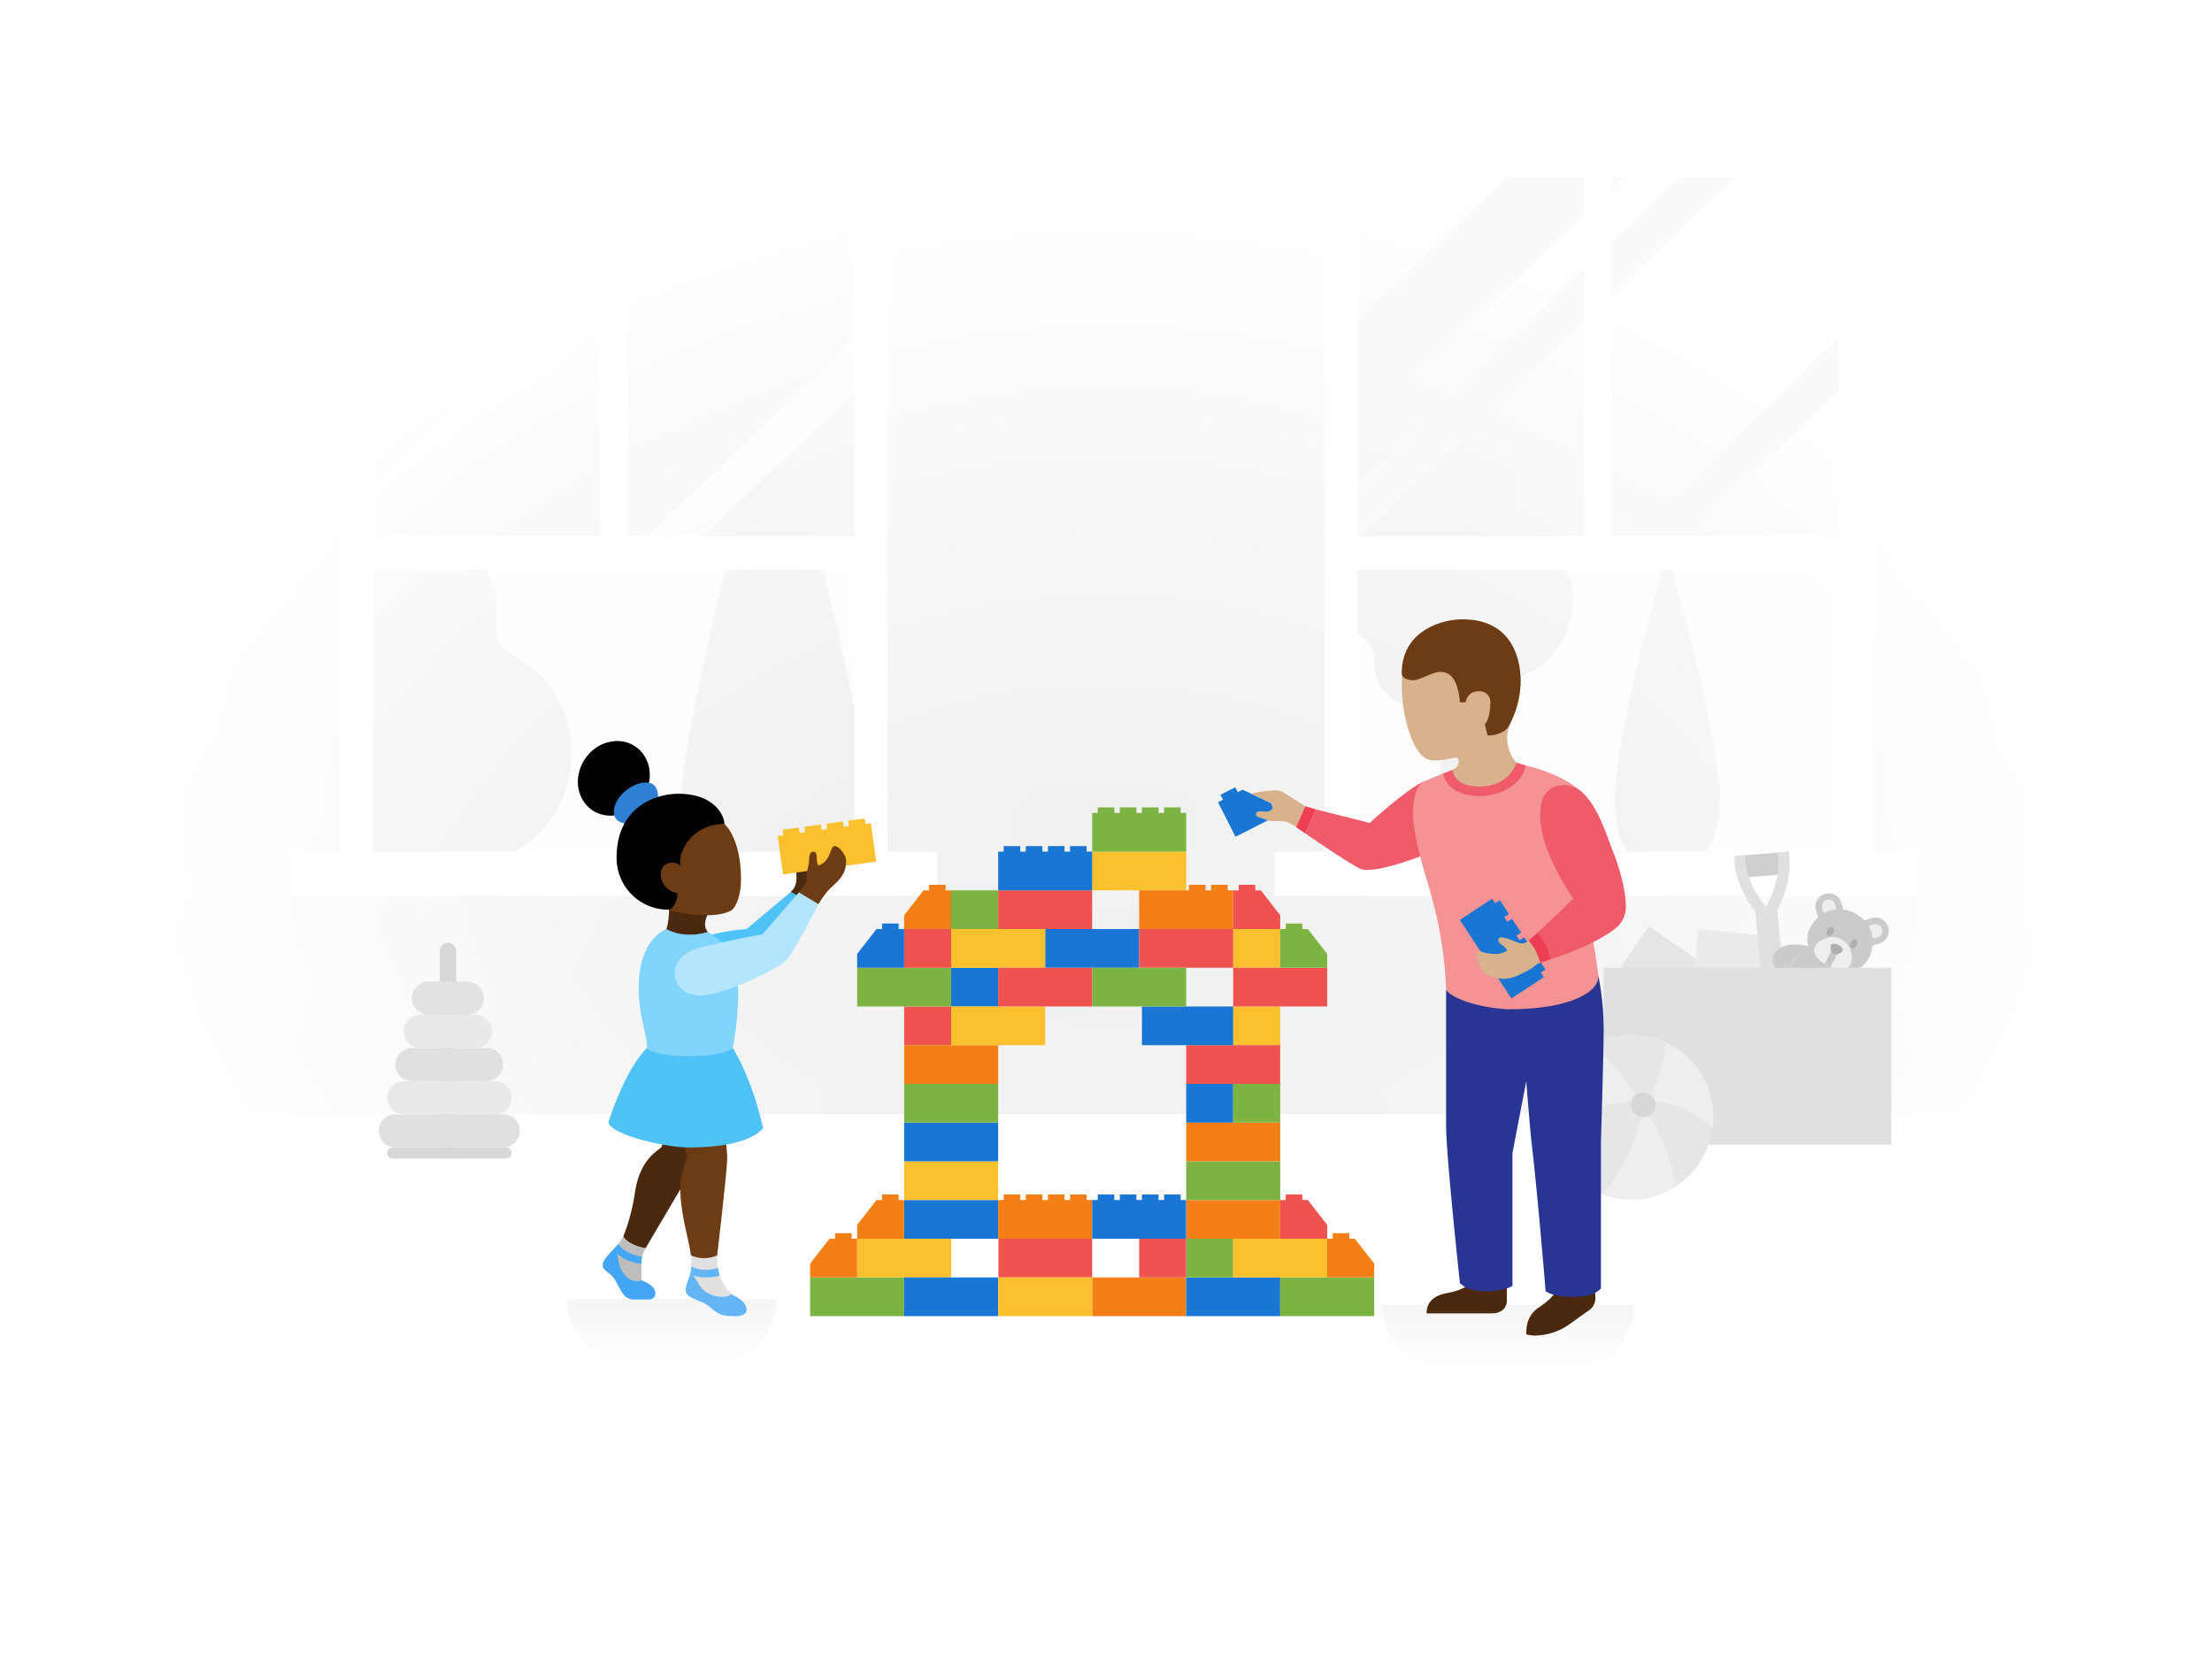 <svg id="Layer_1" data-name="Layer 1" xmlns="http://www.w3.org/2000/svg" xmlns:xlink="http://www.w3.org/1999/xlink" width="800" height="600" viewBox="0 0 800 600">
  <rect x="0" y="0" width="800" height="600" fill="#333333" stroke="none"/>
  <defs>
    <radialGradient id="radial-gradient" cx="400" cy="300" r="353.55" gradientTransform="matrix(1, 0, 0, -0.72, 0, 514.78)" gradientUnits="userSpaceOnUse">
      <stop offset="0" stop-color="#f0f0f0"/>
      <stop offset="0.56" stop-color="#f3f3f3"/>
      <stop offset="0.91" stop-color="#fbfbfb"/>
      <stop offset="1" stop-color="#fff"/>
    </radialGradient>
    <radialGradient id="radial-gradient-3" cx="399" cy="185" r="392.06" gradientTransform="matrix(1, 0, 0, -0.88, 0, 576.76)" gradientUnits="userSpaceOnUse">
      <stop offset="0" stop-color="#fff" stop-opacity="0"/>
      <stop offset="0.16" stop-color="#fff" stop-opacity="0.01"/>
      <stop offset="0.29" stop-color="#fff" stop-opacity="0.05"/>
      <stop offset="0.41" stop-color="#fff" stop-opacity="0.12"/>
      <stop offset="0.52" stop-color="#fff" stop-opacity="0.21"/>
      <stop offset="0.63" stop-color="#fff" stop-opacity="0.33"/>
      <stop offset="0.74" stop-color="#fff" stop-opacity="0.48"/>
      <stop offset="0.84" stop-color="#fff" stop-opacity="0.66"/>
      <stop offset="0.94" stop-color="#fff" stop-opacity="0.86"/>
      <stop offset="1" stop-color="#fff"/>
    </radialGradient>
    <linearGradient id="linear-gradient" x1="243" y1="489" x2="243" y2="466" gradientTransform="translate(0 4)" gradientUnits="userSpaceOnUse">
      <stop offset="0" stop-color="#fff"/>
      <stop offset="1" stop-color="#ccc"/>
    </linearGradient>
    <linearGradient id="linear-gradient-2" x1="545.5" y1="491" x2="545.5" y2="468" xlink:href="#linear-gradient"/>
  </defs>
  <title>24_Page_under_construction_edited</title>
  <rect width="800" height="600" style="fill: url(#radial-gradient)"/>
  <rect width="800" height="600" style="fill: url(#radial-gradient)"/>
  <g>
    <g>
      <rect x="129" y="200" width="186" height="116" style="fill: #fdfdfd"/>
      <rect x="129" y="58" width="186" height="142" style="fill: #f1f1f1"/>
    </g>
    <path d="M153.63,316v-4.18a7.49,7.49,0,0,1,5-.43,37.5,37.5,0,0,0,12.66,1.06c19-1.61,34.15-17.53,35.43-37.17A40.29,40.29,0,0,0,185,236.46a10.36,10.36,0,0,1-5.49-10.92,29.84,29.84,0,0,0,.37-4.72c0-16.56-13.5-29.85-29.75-28.76A27.73,27.73,0,0,0,129,204.59V316Z" style="fill: #efefef"/>
    <path d="M309.18,316c3.05-3.2,4.82-9.58,4.82-21.57C314,258.83,280,138,280,138s-34,120.83-34,156.43c0,12,1.69,18.37,4.66,21.57Z" style="fill: #efefef"/>
    <g>
      <polygon points="231.19 64 135 156.45 135 115.83 188.93 64 231.19 64" style="fill: #fafafa"/>
      <polygon points="271.56 64 136.03 194 135 194 135 175.53 251.28 64 271.56 64" style="fill: #fafafa"/>
      <polygon points="309 122.12 309 141.57 254.34 194 234.07 194 309 122.12" style="fill: #fafafa"/>
    </g>
    <g>
      <rect x="309" y="52" width="12" height="272" style="fill: #fff"/>
      <rect x="123" y="52" width="12" height="272" style="fill: #fff"/>
      <rect x="217" y="52" width="10" height="154" style="fill: #fff"/>
      <rect x="105" y="308" width="234" height="16" style="fill: #fff"/>
      <rect x="123" y="194" width="198" height="12" style="fill: #fff"/>
      <rect x="123" y="52" width="198" height="12" style="fill: #fff"/>
    </g>
  </g>
  <g>
    <g>
      <rect x="485" y="200" width="186" height="116" style="fill: #fdfdfd"/>
      <rect x="485" y="58" width="186" height="142" style="fill: #f1f1f1"/>
    </g>
    <path d="M622,288.49c0,22.06-10,24.51-19.11,24.51C593,313,584,310.55,584,288.49S603,199,603,199,622,266.44,622,288.49Z" style="fill: #efefef"/>
    <path d="M553.7,190.84a9.88,9.88,0,0,1-4.9-10A19.75,19.75,0,0,0,549,177a21,21,0,0,0-42,.92V179a7.93,7.93,0,0,1-5.12,7.72,26.49,26.49,0,0,0-8,44.56,9.31,9.31,0,0,1,3.06,7.42,16.46,16.46,0,0,0,24,15.39V317h12V246.39a30,30,0,0,0,20.7-55.55Z" style="fill: #efefef"/>
    <rect width="800" height="600" style="fill: url(#radial-gradient-3)"/>
    <g>
      <polygon points="587.19 64 491 156.45 491 115.83 544.93 64 587.19 64" style="fill: #fafafa"/>
      <polygon points="627.56 64 492.03 194 491 194 491 175.53 607.28 64 627.56 64" style="fill: #fafafa"/>
      <polygon points="665 122.12 665 141.57 610.34 194 590.07 194 665 122.12" style="fill: #fafafa"/>
    </g>
    <g>
      <rect x="665" y="52" width="12" height="272" style="fill: #fff"/>
      <rect x="479" y="52" width="12" height="272" style="fill: #fff"/>
      <rect x="573" y="52" width="10" height="154" style="fill: #fff"/>
      <rect x="461" y="308" width="234" height="16" style="fill: #fff"/>
      <rect x="479" y="194" width="198" height="12" style="fill: #fff"/>
      <rect x="479" y="52" width="198" height="12" style="fill: #fff"/>
    </g>
  </g>
  <rect y="403" width="800" height="197" style="fill: #fff"/>
  <g>
    <path d="M142,415h41a2,2,0,0,1,2,2h0a2,2,0,0,1-2,2H142a2,2,0,0,1-2-2h0A2,2,0,0,1,142,415Z" style="fill: #d7d7d7"/>
    <path d="M165,417h-6V344a3,3,0,0,1,3-3h0a3,3,0,0,1,3,3Z" style="fill: #d7d7d7"/>
    <path d="M143,403h39a6,6,0,0,1,6,6h0a6,6,0,0,1-6,6H143a6,6,0,0,1-6-6h0A6,6,0,0,1,143,403Z" style="fill: #e0e0e0"/>
    <path d="M146,391h33a6,6,0,0,1,6,6h0a6,6,0,0,1-6,6H146a6,6,0,0,1-6-6h0A6,6,0,0,1,146,391Z" style="fill: #e9e9e9"/>
    <path d="M149,379h27a6,6,0,0,1,6,6h0a6,6,0,0,1-6,6H149a6,6,0,0,1-6-6h0A6,6,0,0,1,149,379Z" style="fill: #e0e0e0"/>
    <path d="M152,367h20a6,6,0,0,1,6,6h0a6,6,0,0,1-6,6H152a6,6,0,0,1-6-6h0A6,6,0,0,1,152,367Z" style="fill: #e9e9e9"/>
    <path d="M155,355h14a6,6,0,0,1,6,6h0a6,6,0,0,1-6,6H155a6,6,0,0,1-6-6h0A6,6,0,0,1,155,355Z" style="fill: #e2e2e2"/>
  </g>
  <g>
    <rect x="590.99" y="337.83" width="20.04" height="25.06" transform="translate(-27.94 647.66) rotate(-55.54)" style="fill: #e5e5e5"/>
    <rect x="609.31" y="340.42" width="32.47" height="25.98" transform="translate(214.22 942.49) rotate(-84.54)" style="fill: #ebebeb"/>
  </g>
  <g>
    <path d="M657.51,359.27s.85,9.69,1.22,13.94-4.56,18.15-14,23.19c-11.73-3.32-17.5-16.4-17.87-20.61s-1.22-13.94-1.22-13.94Z" style="fill: #bdbdbd"/>
    <polygon points="645.71 316.13 629.77 317.41 629.07 309.45 645.01 308.16 645.71 316.13" style="fill: #cecece"/>
    <path d="M634.8,329l2.79,31.85c.13,1.56,1.72,15.91,5.67,15.58s2.43-14.67,2.3-16.23l-2.8-31.85-2,.16Z" style="fill: #e0e0e0"/>
    <path d="M641.42,331.3,638,329.18l1-1.69c0-.08,4.91-8,4.11-17.18l-.17-2,4-.32.17,2c.92,10.5-4.47,19.26-4.7,19.63Z" style="fill: #e0e0e0"/>
    <path d="M639.61,329.05l-3,2.64-1.34-1.49c-.29-.33-7.13-8.1-8-18.6l-.18-2,4-.32.18,2c.8,9.14,7,16.2,7,16.27Z" style="fill: #e0e0e0"/>
  </g>
  <g>
    <path d="M667.35,331a4.79,4.79,0,0,1-3.12,6h0a4.79,4.79,0,0,1-6-3.12h0l-1.43-4.56a4.79,4.79,0,0,1,3.12-6h0a4.79,4.79,0,0,1,6,3.12h0Z" style="fill: #cbcbcb"/>
    <path d="M679.73,341.23a4.76,4.76,0,0,0,3.17-5.94h0v-.06h0a4.79,4.79,0,0,0-6-3.16h0l-4.56,1.43a4.78,4.78,0,0,0-3.13,6h0a4.78,4.78,0,0,0,6,3.13h0Z" style="fill: #cbcbcb"/>
    <path d="M666.76,363.91c-1.93,3.69-8.2,4.23-14.08,1.15s-9-8.52-7.1-12.21l1.75-3.35c3.5-6.68,9-9.49,12.88-7.45l7.06,3.69c3.9,2,4.73,8.14,1.23,14.83Z" style="fill: #cbcbcb"/>
    <path d="M647.33,349.5a16.07,16.07,0,0,1,6.91-7.3c-5.94-1.27-10.14-.54-12.2,2.11a4.27,4.27,0,0,0,.38,5.86,3.41,3.41,0,0,0,.64.43,3.81,3.81,0,0,0,3.83-.25l.44-.85Z" style="fill: #cbcbcb"/>
    <path d="M675.79,362c1-3.21-.8-7.07-5.23-11.22a16,16,0,0,1-2.06,9.84l-.44.85a3.8,3.8,0,0,0,2,3.29,3.62,3.62,0,0,0,.71.28A4.29,4.29,0,0,0,675.79,362Z" style="fill: #cbcbcb"/>
    <path d="M648.7,350.86a4.61,4.61,0,0,0-1.24-.45c-3.19-.68-6.48,1.94-7.36,5.83-.75,3.36.53,6.57,2.93,7.83a5.66,5.66,0,0,0,1.25.45c3.18.67,6.48-1.94,7.35-5.84.76-3.35-.52-6.56-2.93-7.82Z" style="fill: #afafaf"/>
    <path d="M666.61,360.22c-2.41-1.26-5.78-.48-8.1,2.06-2.69,2.94-3,7.14-.59,9.37a4.79,4.79,0,0,0,1.08.76c2.41,1.26,5.78.48,8.1-2.06,2.69-2.94,3-7.14.59-9.37A4.79,4.79,0,0,0,666.61,360.22Z" style="fill: #afafaf"/>
    <path d="M654.75,335.32a11.94,11.94,0,0,1,21.17,11.06h0c-3.1,5.92-9.1,5.86-14.94,2.81S651.65,341.24,654.75,335.32Z" style="fill: #cbcbcb"/>
    <path d="M669.32,359.24l-.13-.11a13.56,13.56,0,0,1-.69,1.44l-.43.83a5.18,5.18,0,0,1,1.18,2.72,3.85,3.85,0,0,0,.8.59,3.62,3.62,0,0,0,.71.28,3.49,3.49,0,0,0,.91.11A7.76,7.76,0,0,0,669.32,359.24Z" style="fill: #cbcbcb"/>
    <path d="M659.61,330.24a11.66,11.66,0,0,1,4.58-1.38l-.55-1.75a2.39,2.39,0,1,0-4.62,1.23l.06.19Z" style="fill: #eee"/>
    <path d="M677.31,339.49,679,339a2.39,2.39,0,1,0-1.23-4.62h-.2l-1.75.55A11.52,11.52,0,0,1,677.31,339.49Z" style="fill: #eee"/>
    <path d="M647.6,353a2.43,2.43,0,0,0-.64-.22c-1.87-.4-4,1.44-4.53,4-.5,2.22.22,4.4,1.71,5.18a2.38,2.38,0,0,0,.63.23c1.88.4,4-1.44,4.53-4C649.8,355.93,649.09,353.75,647.6,353Z" style="fill: #cbcbcb"/>
    <path d="M666.05,362.72a3,3,0,0,0-.55-.39c-1.49-.77-3.69-.12-5.23,1.56-1.78,1.95-2.11,4.71-.71,6a3,3,0,0,0,.55.39c1.49.77,3.69.12,5.23-1.56C667.12,366.79,667.45,364,666.05,362.72Z" style="fill: #cbcbcb"/>
    <path d="M669.2,348.93c-1.38,2.63-4.72,2.09-8.22.26s-5.86-4.27-4.49-6.9,6-4.47,9.47-2.63S670.57,346.3,669.2,348.93Z" style="fill: #eee"/>
    <ellipse cx="670.44" cy="341.3" rx="1.79" ry="1.19" transform="translate(57.44 777.43) rotate(-62.41)" style="fill: #afafaf"/>
    <ellipse cx="661.97" cy="336.88" rx="1.79" ry="1.19" transform="translate(56.81 767.55) rotate(-62.41)" style="fill: #afafaf"/>
    <rect x="659.34" y="345.3" width="5.97" height="2.39" transform="translate(48.48 773.03) rotate(-62.41)" style="fill: #c7c7c7"/>
    <path d="M666.41,343.94a2.89,2.89,0,0,1-3.22,1c-1.22-.62-1.32-2.64-1-3.22s1.5-.57,2.67,0S666.72,343.35,666.41,343.94Z" style="fill: #afafaf"/>
  </g>
  <rect x="580" y="350" width="104" height="64" style="fill: #e0e0e0"/>
  <g>
    <path d="M602.5,377.05a29.47,29.47,0,0,1,16.85,31.12L606,429.07a29.58,29.58,0,0,1-26.43,3l-19-22a29.86,29.86,0,0,1,14.55-32Z" style="fill: #eee"/>
    <path d="M579.61,432c3.94-4.45,13.38-18.16,14.7-34,0,0-16.41-1.49-33.7,12A29.85,29.85,0,0,0,579.61,432Z" style="fill: #e6e6e6"/>
    <path d="M619.35,408.17c-3.83-3.79-11.49-10.1-26.53-10.1,0,0,11.09,13.87,13.22,31A29.78,29.78,0,0,0,619.35,408.17Z" style="fill: #e6e6e6"/>
    <path d="M594.31,401.06s6.21-8.83,8.19-24a29.62,29.62,0,0,0-27.34,1C578.64,380.17,587.85,388.12,594.31,401.06Z" style="fill: #e6e6e6"/>
    <circle cx="594.31" cy="399.56" r="4.48" style="fill: #d7d7d7"/>
  </g>
  <g>
    <path d="M281,470h0a23.07,23.07,0,0,1-23.13,23H228.13A23.07,23.07,0,0,1,205,470Z" style="opacity: 0.2;isolation: isolate;fill: url(#linear-gradient)"/>
    <path d="M239.12,415c-1.87,1.6-7.87,4.72-9.55,16.72A70.93,70.93,0,0,1,225.5,447a4,4,0,0,0,1.79,4.22c3.56,2.65,6.24.13,6.24.13L258,409.88H241.25Z" style="fill: #4a290e"/>
    <path d="M225.5,447c.63,2.13,5.24,4.07,8,4.35a15.65,15.65,0,0,0-1.28,3.15,2.37,2.37,0,0,0-.25,2.38V463s4.81,8.13-4.71,2.92c-3.34-1.82-7.19-10.76-7.19-10.76-.11.44-.13.32,3.53-5.28A15,15,0,0,0,225.5,447Z" style="fill: #bdbdbd"/>
    <path d="M237,467.75c0-2.75-3.5-4-5-4.75a3.19,3.19,0,0,1-1.92.33c-3.63,0-6.13-4.73-6.35-7.07-.14-1.48-1.1-5.26-1.1-5.26-2.66,2.89-4.63,4.71-4.63,6.5,0,2.2,2.71,2.63,4.26,5.14,2.37,3.86,3.2,7.36,7.12,7.36h4.75C235,470,237,470,237,467.75Z" style="fill: #42a5f5"/>
    <path d="M231.61,271.52a11.51,11.51,0,0,0-8.36-3.52,13.85,13.85,0,0,0-10,4.41A15,15,0,0,0,209,283a12.51,12.51,0,0,0,3.39,8.48c4.83,5,13.06,4.62,18.36-.89S236.45,276.54,231.61,271.52Z"/>
    <path d="M237.91,289.43S239,283,233.67,283,222,288.36,222,293.71c0,4.29,5.3,4.29,5.3,4.29Z" style="fill: #2d80d3"/>
    <path d="M259.58,324.78S255,330.87,255,334a3.84,3.84,0,0,0,1,3s-.83,3.19-8.53,3.19c-6.6,0-6.47-4.19-6.47-4.19s1-2.5,1-8v-3.22Z" style="fill: #4a290e"/>
    <path d="M262,298s6,5,6,20c0,6-1.82,9.67-3.06,10.91-1.05,1-4.54,2.09-8.94,2.09-4.79,0-11.64-.82-14-2-2.2-1.1-7.74-6.42-7.74-15.23,0-9.82,8.81-17.6,18.71-17.6C255,296.17,260,296.07,262,298Z" style="fill: #6d3c14"/>
    <path d="M241.94,329c1.12,0,3.06-2.69,3.06-6a6.84,6.84,0,0,1-6-7,3.91,3.91,0,0,1,3.82-4H243c3,0,3,1.56,3,1.56v-2.21c0-4.41,5-13.35,16-13.35,0-2.76-3.34-10.92-16.71-10.92-7.8,0-22.29,4.42-22.29,23.17A18.69,18.69,0,0,0,241.63,329h.31Z"/>
    <path d="M246,429.25c0,9.91,3.25,19.25,3.88,24.75.22,2,1.79,3.23,4.71,3.23,4.4,0,4.79-3.23,4.79-3.23S263,423.4,263,419s-1.22-10.57-2.32-16.08H244.17l4.4,15.41S246,424.85,246,429.25Z" style="fill: #6d3c14"/>
    <path d="M255.69,355c-8.2,0-10.81-9.25-2.08-15.24C258,336.77,270,336,270,336l16-13.42,6.6,3.3s-7.78,14.6-12.69,19.31C273.56,351.26,268.2,355,255.69,355Z" style="fill: #4fc3f7"/>
    <path d="M288,315c0,2.75.6,5.1-2,7.58l6.25,3.38c3.76-5,10.76-9.8,10.76-13,0-3-1-8.12-4-8-1,0-3,7-6,7-2,0,0-5-2-5-1.25,0-1.53,1.82-2,4C288.72,312.31,288,313.75,288,315Z" style="fill: #4a290e"/>
    <path d="M220,406s5.66-18.66,14-27h31s6.6,9.8,11,29c-4.78,5.64-17.09,7-27,7C241.3,415,221.82,410.86,220,406Z" style="fill: #4fc3f7"/>
    <path d="M241,336s-10,3.39-10,21c0,11,3,16.5,3,22,1.76,1.76,7.69,3,14.57,3,5.5,0,13.53-.53,16.43-3a112.69,112.69,0,0,0,2-18.59c0-14.58-4.7-19.47-11-23.41a19.36,19.36,0,0,1-7,1A17,17,0,0,1,241,336Z" style="fill: #81d4fa"/>
    <path d="M252.83,342.8c-6.44,1.68-8.83,6-8.83,9.2,0,4.4,3.47,8,9.52,8,8.26,0,27.14-9.4,30.27-12.11S296,327,296,327l-7-4.3-13.27,15.19S263.43,340.05,252.83,342.8Z" style="fill: #b3e5fc"/>
    <path d="M249.88,454a11.49,11.49,0,0,0,9.5,0,24.22,24.22,0,0,0,.25,4.5,3.2,3.2,0,0,0,.62,2.75,10.37,10.37,0,0,0,.53,1.34,17,17,0,0,0,4.27,5.92s3.86,3-2.89,3c-10.56,0-12.47-11-12.47-11a5,5,0,0,0,.31-2.2C250,455.5,249.88,454,249.88,454Z" style="fill: #e0e0e0"/>
    <g>
      <rect x="282.09" y="299.98" width="34" height="14" transform="translate(-38.99 43.55) rotate(-7.82)" style="fill: #fbc02d"/>
      <rect x="291.11" y="298.59" width="6" height="3" transform="translate(-38.1 42.81) rotate(-7.82)" style="fill: #fbc02d"/>
      <rect x="299.05" y="297.49" width="6" height="3" transform="translate(-37.87 43.88) rotate(-7.82)" style="fill: #fbc02d"/>
      <rect x="283.17" y="299.69" width="6" height="3" transform="translate(-38.32 41.74) rotate(-7.82)" style="fill: #fbc02d"/>
      <rect x="306.97" y="296.4" width="6" height="3" transform="translate(-37.65 44.95) rotate(-7.82)" style="fill: #fbc02d"/>
    </g>
    <path d="M270,473.88c0-3.31-3.56-4.64-5.5-5.88a3.87,3.87,0,0,1-2.75,1,10.25,10.25,0,0,1-4.54-.77,8.36,8.36,0,0,1-4.41-3.74,13.86,13.86,0,0,0-3.08-4.05c-.27,1.37-1.73,4.08-1.73,6.28,0,2.89,5.53,3.46,8.11,5.5,4,3.17,4.21,3.78,10.4,3.78C267.5,476,270,475.53,270,473.88Z" style="fill: #64b5f6"/>
    <path d="M291.79,318.84,289,322.7l7,4.3a38,38,0,0,1,2.25-3.37,21.35,21.35,0,0,1,2.87-3.14c2.77-2.59,4.88-4.55,4.88-9.11,0-2.29-2.67-5.38-4-5.38-.84,0-.95.54-1.12.83-.69,1.24-1.26,5.06-4.88,6.17C293.77,313.66,293.9,317.82,291.79,318.84Z" style="fill: #6d3c14"/>
    <path d="M292.62,311.11c0,1.38-.3,1.89-.83,4.69a13.68,13.68,0,0,0,0,3c-1,3,5.37-4.08,4.21-5.8,0,0-.45-.28-.59-2.07-.1-1.33.12-2.93-1.41-2.93C292.74,308.07,292.62,310.34,292.62,311.11Z" style="fill: #6d3c14"/>
    <path d="M250,458a10.63,10.63,0,0,0,4.75,1.25,11.29,11.29,0,0,0,4.88-.75l.62,2.75c-.72.56-3.53.75-5.25.75-2.07,0-4.5-.5-5.31-1.42A14,14,0,0,0,250,458Z" style="fill: #64b5f6"/>
    <path d="M223.63,449.88l-1,1.12-.63,1.25A14.53,14.53,0,0,0,232,457v-.5a7.08,7.08,0,0,1,.25-2S226.14,453.86,223.63,449.88Z" style="fill: #42a5f5"/>
  </g>
  <g>
    <rect x="395" y="462" width="34" height="14" style="fill: #f57f17"/>
    <rect x="429" y="462" width="34" height="14" style="fill: #1976d2"/>
    <rect x="463" y="462" width="34" height="14" style="fill: #7cb342"/>
    <rect x="327" y="434" width="34" height="14" style="fill: #1976d2"/>
    <rect x="429" y="434" width="34" height="14" style="fill: #f57f17"/>
    <rect x="327" y="420" width="34" height="14" style="fill: #fbc02d"/>
    <rect x="429" y="420" width="34" height="14" style="fill: #7cb342"/>
    <rect x="327" y="406" width="34" height="14" style="fill: #1976d2"/>
    <rect x="429" y="406" width="34" height="14" style="fill: #f57f17"/>
    <rect x="327" y="392" width="34" height="14" style="fill: #7cb342"/>
    <rect x="429" y="392" width="17" height="14" style="fill: #1976d2"/>
    <rect x="446" y="392" width="17" height="14" style="fill: #7cb342"/>
    <rect x="446" y="364" width="17" height="14" style="fill: #fbc02d"/>
    <rect x="327" y="364" width="17" height="14" style="fill: #ef5350"/>
    <rect x="344" y="350" width="17" height="14" style="fill: #1976d2"/>
    <rect x="327" y="378" width="34" height="14" style="fill: #f57f17"/>
    <rect x="429" y="378" width="34" height="14" style="fill: #ef5350"/>
    <rect x="413" y="364" width="33" height="14" style="fill: #1976d2"/>
    <rect x="344" y="364" width="34" height="14" style="fill: #fbc02d"/>
    <rect x="310" y="350" width="34" height="14" style="fill: #7cb342"/>
    <rect x="327" y="336" width="17" height="14" style="fill: #ef5350"/>
    <rect x="344" y="322" width="17" height="14" style="fill: #7cb342"/>
    <rect x="361" y="322" width="34" height="14" style="fill: #ef5350"/>
    <rect x="378" y="336" width="34" height="14" style="fill: #1976d2"/>
    <rect x="344" y="336" width="34" height="14" style="fill: #fbc02d"/>
    <rect x="395" y="308" width="34" height="14" style="fill: #fbc02d"/>
    <rect x="446" y="336" width="17" height="14" style="fill: #fbc02d"/>
    <rect x="361" y="350" width="34" height="14" style="fill: #ef5350"/>
    <rect x="412" y="336" width="34" height="14" style="fill: #ef5350"/>
    <rect x="395" y="350" width="34" height="14" style="fill: #7cb342"/>
    <rect x="446" y="350" width="34" height="14" style="fill: #ef5350"/>
    <rect x="293" y="462" width="34" height="14" style="fill: #7cb342"/>
    <rect x="310" y="448" width="34" height="14" style="fill: #fbc02d"/>
    <rect x="361.09" y="448" width="33.91" height="14" style="fill: #ef5350"/>
    <rect x="429" y="448" width="17" height="14" style="fill: #7cb342"/>
    <rect x="412" y="448" width="17" height="14" style="fill: #ef5350"/>
    <rect x="446" y="448" width="34" height="14" style="fill: #fbc02d"/>
    <g>
      <rect x="302" y="446" width="6" height="3" style="fill: #f57f17"/>
      <polygon points="310 462 293 462 293 457 300 448 310 448 310 462" style="fill: #f57f17"/>
    </g>
    <g>
      <rect x="482" y="446" width="6" height="3" style="fill: #f57f17"/>
      <polygon points="480 462 497 462 497 457 490 448 480 448 480 462" style="fill: #f57f17"/>
    </g>
    <g>
      <rect x="465" y="432" width="6" height="3" style="fill: #ef5350"/>
      <polygon points="463 448 480 448 480 443 473 434 463 434 463 448" style="fill: #ef5350"/>
    </g>
    <g>
      <rect x="448" y="320" width="6" height="3" style="fill: #ef5350"/>
      <polygon points="446 336 463 336 463 331 456 322 446 322 446 336" style="fill: #ef5350"/>
    </g>
    <g>
      <rect x="465" y="334" width="6" height="3" style="fill: #7cb342"/>
      <polygon points="463 350 480 350 480 345 473 336 463 336 463 350" style="fill: #7cb342"/>
    </g>
    <g>
      <rect x="319" y="432" width="6" height="3" style="fill: #f57f17"/>
      <polygon points="327 448 310 448 310 443 317 434 327 434 327 448" style="fill: #f57f17"/>
    </g>
    <g>
      <rect x="319" y="334" width="6" height="3" style="fill: #1976d2"/>
      <polygon points="327 350 310 350 310 345 317 336 327 336 327 350" style="fill: #1976d2"/>
    </g>
    <g>
      <rect x="336" y="320" width="6" height="3" style="fill: #f57f17"/>
      <polygon points="344 336 327 336 327 331 334 322 344 322 344 336" style="fill: #f57f17"/>
    </g>
    <g>
      <rect x="361" y="434" width="34" height="14" style="fill: #f57f17"/>
      <rect x="363" y="432" width="6" height="3" style="fill: #f57f17"/>
      <rect x="371" y="432" width="6" height="3" style="fill: #f57f17"/>
      <rect x="379" y="432" width="6" height="3" style="fill: #f57f17"/>
      <rect x="387" y="432" width="6" height="3" style="fill: #f57f17"/>
    </g>
    <g>
      <rect x="412" y="322" width="34" height="14" style="fill: #f57f17"/>
      <rect x="430" y="320" width="6" height="3" style="fill: #f57f17"/>
      <rect x="438" y="320" width="6" height="3" style="fill: #f57f17"/>
    </g>
    <g>
      <rect x="395" y="434" width="34" height="14" style="fill: #1976d2"/>
      <rect x="397" y="432" width="6" height="3" style="fill: #1976d2"/>
      <rect x="405" y="432" width="6" height="3" style="fill: #1976d2"/>
      <rect x="413" y="432" width="6" height="3" style="fill: #1976d2"/>
      <rect x="421" y="432" width="6" height="3" style="fill: #1976d2"/>
    </g>
    <rect x="327" y="462" width="34" height="14" style="fill: #1976d2"/>
    <rect x="361" y="462" width="34" height="14" style="fill: #fbc02d"/>
    <g>
      <rect x="395" y="294" width="34" height="14" style="fill: #7cb342"/>
      <rect x="397" y="292" width="6" height="3" style="fill: #7cb342"/>
      <rect x="405" y="292" width="6" height="3" style="fill: #7cb342"/>
      <rect x="413" y="292" width="6" height="3" style="fill: #7cb342"/>
      <rect x="421" y="292" width="6" height="3" style="fill: #7cb342"/>
    </g>
    <g>
      <rect x="361" y="308" width="34" height="14" style="fill: #1976d2"/>
      <rect x="363" y="306" width="6" height="3" style="fill: #1976d2"/>
      <rect x="371" y="306" width="6" height="3" style="fill: #1976d2"/>
      <rect x="379" y="306" width="6" height="3" style="fill: #1976d2"/>
      <rect x="387" y="306" width="6" height="3" style="fill: #1976d2"/>
    </g>
  </g>
  <g>
    <path d="M591,472h0a23,23,0,0,1-23,23H523a23,23,0,0,1-23-23Z" style="opacity: 0.2;isolation: isolate;fill: url(#linear-gradient-2)"/>
    <path d="M545,459l-10.68.05s.64,6.66-11.34,8.69c-7.8,1.44-7,7.26-7,7.26h23.4c5.57,0,5.57-4.27,5.57-4.27Z" style="fill: #4a290e"/>
    <path d="M577,469.5a5.53,5.53,0,0,1-2.88,4.77c-.87.57-3.59,2.61-6.45,4.61a21.36,21.36,0,0,1-5.88,3,21.69,21.69,0,0,1-6.53,1.13,11.19,11.19,0,0,1-3.25-.45c-.11-4,1.08-7.43,4.6-9.75,5.75-3.8,8.21-7.8,8.44-12.3V456h10.84l.12,6.71A27.78,27.78,0,0,1,577,469.5Z" style="fill: #4a290e"/>
    <path d="M549,363c-15.39,0-26-5-26-5v49c0,11.05,5,57,5,57,1.31,1.54,4.6,3,9,3,7.7,0,10-2,10-2V417l5-26s1.28,16.87,2,23c2.2,18.78,5,53,5,53s2.61,2,9.21,2c2.95,0,7.49.31,10.79-3V413s1-33.27,1-41a104.44,104.44,0,0,0-1.9-19S571,363,549,363Z" style="fill: #283593"/>
    <path d="M514.6,282.75c-6.59,3.24-19.22,14.88-19.22,14.88L476,292.75l-3.92,8.67s14.46,10,19.57,12.67,24.75-5.46,24.75-5.46C528.3,285.09,514.6,282.75,514.6,282.75Z" style="fill: #f05b6c"/>
    <path d="M515.54,316.58s2.86,9.35,4.39,16.53A146.73,146.73,0,0,1,523,358c3.3,4.41,16.51,7,23.1,7,19.79,0,32-5.39,32-12-1.1-8.82-3.19-19.89-3.19-19.89s3.78-39.82-1.83-45.69c-4.46-4.65-12.42-8.45-21.39-10.62-1.22-.3-3.59-.8-3.59-.8l-26.19,3.76-7.31,3c-2.87,2.13-3.6,7.9-3.6,11.25C511,302,515.54,316.58,515.54,316.58Z" style="fill: #f49294"/>
    <g>
      <rect x="536.15" y="326.05" width="14" height="34" transform="translate(-99.16 354.42) rotate(-33.29)" style="fill: #1976d2"/>
      <rect x="541.33" y="325.9" width="3" height="6" transform="translate(-91.45 351.92) rotate(-33.29)" style="fill: #1976d2"/>
      <rect x="545.73" y="332.59" width="3" height="6" transform="translate(-94.4 355.43) rotate(-33.29)" style="fill: #1976d2"/>
      <rect x="550.13" y="339.28" width="3" height="6" transform="translate(-97.35 358.95) rotate(-33.29)" style="fill: #1976d2"/>
      <rect x="554.5" y="345.97" width="3" height="6" transform="translate(-100.3 362.44) rotate(-33.29)" style="fill: #1976d2"/>
    </g>
    <path d="M545.12,267a14.68,14.68,0,0,1,1.1-5.51c1.63-3.57,4.4-29.76-20.89-29.76-8.8,0-18.33,6-18.33,11.29v5.84c.05,10.34,3.93,23.26,8.9,25.54a7.67,7.67,0,0,0,3.1.62c3,0,6.76-1,8-1a1.81,1.81,0,0,1,.53,1.39,2.69,2.69,0,0,1-.55,1.79,4.74,4.74,0,0,1-1.62,1.18s-.58,7.26,8.9,7.26c13.2,0,14.16-9.82,14.16-9.82A13.27,13.27,0,0,1,545.12,267Z" style="fill: #d8b28d"/>
    <path d="M542.09,265.31c1.76-.75,3.06-1.43,3.88-3.25a34.23,34.23,0,0,0,4-15.56c0-3-.11-22.5-21-22.5-8.8,0-22,5-22,19.33,0,2.21,2.52,2.62,4,2.67,2.54.09,7-3,10-3,3.3,0,5,2.49,5.79,4.74A25.27,25.27,0,0,1,528,254h2c.65-2.5,2-4,5-4a3.84,3.84,0,0,1,4,3.67V254c0,6.06-2,8-2,8l1,4A11.21,11.21,0,0,0,542.09,265.31Z" style="fill: #6d3c14"/>
    <path d="M555.92,348.64c-2.19,2-4,2.72-7.38,4.36a13.32,13.32,0,0,1-4.74,1,14.68,14.68,0,0,1-5.79-1.34c-1.07-.52-3.35-3.48-4-6.16a3.73,3.73,0,0,1-.09-.67c0-.8.27-1.83,1.14-1.83,1.1,0,1.48,1,6.48,1,2.62,0,7.66-3.77,9.38-3.77a6.26,6.26,0,0,0,2-1,6.12,6.12,0,0,1,4.53,3,4.57,4.57,0,0,1-.35,5Z" style="fill: #d8b28d"/>
    <path d="M550.41,345.43s2.56-4.2.36-4.2c-1.34,0-2.46-.67-4.35-1.29A10.19,10.19,0,0,0,543,339a1,1,0,0,0-1.1.89h0v.18c0,1.07,1.3,1.55,1.92,2.14a3.91,3.91,0,0,1,1.38,2c.44,1.5,3.16,1.21,3.16,1.21Z" style="fill: #d8b28d"/>
    <g>
      <rect x="441.74" y="285.91" width="6" height="3" transform="translate(-81.88 232.04) rotate(-26.87)" style="fill: #1976d2"/>
      <polygon points="446.83 302.63 461.99 294.94 459.73 290.48 449.42 285.62 440.5 290.14 446.83 302.63" style="fill: #1976d2"/>
    </g>
    <path d="M468.74,299.14a13.22,13.22,0,0,0-3.74-2,24.13,24.13,0,0,0-4.25-.13,9.13,9.13,0,0,1-3.37-.75c-1.54-.57-3.13-.75-3.13-1.62,0-1.26.88-1.31,3-1.13,2.88.25,3-1.5,3-1.5l-.52-1.52L452.38,287s8.87-1.91,10.87-.87,8.83,5.45,8.83,5.45Z" style="fill: #d8b28d"/>
    <path d="M525.36,278.36l-3.45,1.4s1.08,8.16,13.18,8.16c9.93,0,16.33-6.3,16.6-11.12l-3.27-1s-2.2,8.68-13.47,8.68C525.74,284.48,525.4,278.71,525.36,278.36Z" style="fill: #f05b6c"/>
    <path d="M565.81,284c-5.54,0-8.81,3.21-8.81,11,0,13.13,12,30,12,30s-10,9.79-16.12,15.2c2.74,2.5,4.14,7.95,4.14,7.95s19.33-5.45,28.07-13.1A10,10,0,0,0,588,327.4c-.08-6.19-2.83-15-4.44-18.92C580.74,301.57,576,284,565.81,284Z" style="fill: #f05b6c"/>
    <path d="M552.88,340.2l3.09-2.65a16,16,0,0,1,4.64,9.35l-3.55,1.33A19.35,19.35,0,0,0,552.88,340.2Z" style="fill: #ee3e54"/>
    <polygon points="475.98 292.75 472.08 291.58 468.74 299.14 472.06 301.42 475.98 292.75" style="fill: #ee3e54"/>
  </g>
</svg>
